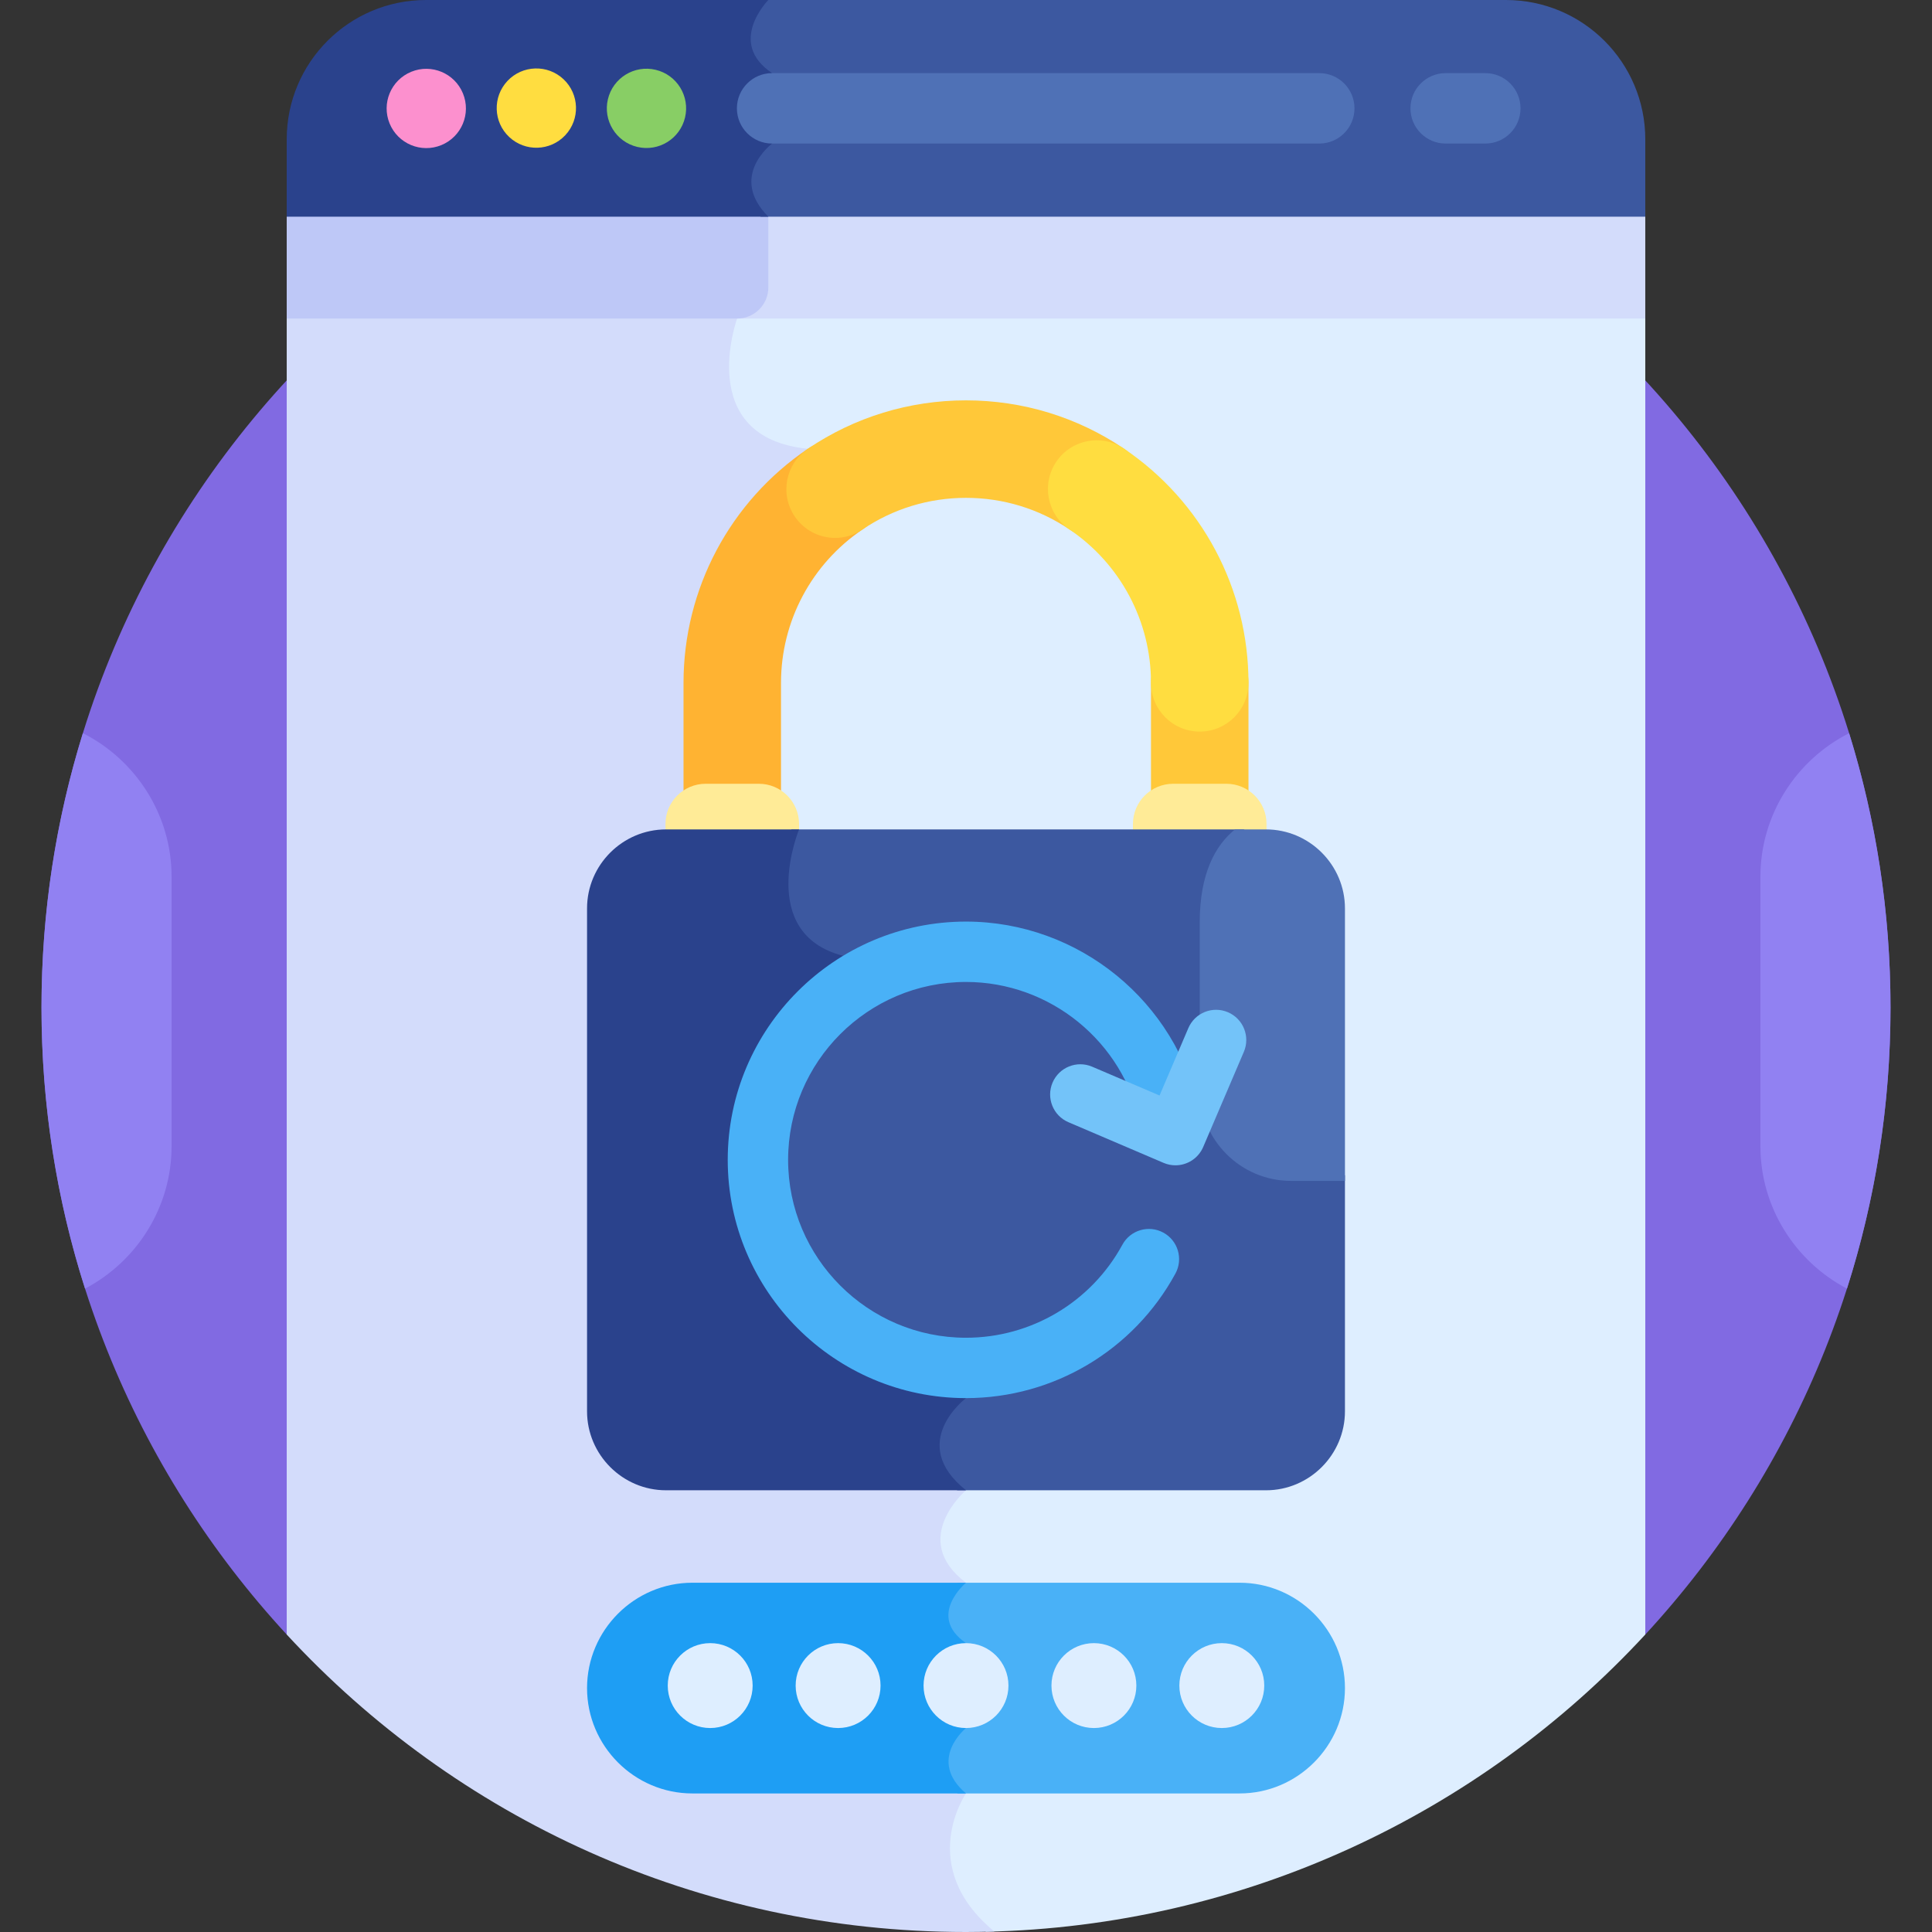 <svg id="Layer_1" enable-background="new 0 0 512 512" height="512" viewBox="0 0 512 512" width="512" xmlns="http://www.w3.org/2000/svg"><rect x="0" y="0" width="512" height="512" fill="#333333" stroke="none"/><g><path d="m75.982 433.168h360.036c40.332-43.671 64.984-102.038 64.984-166.17 0-135.311-109.691-245.002-245.002-245.002s-245.002 109.691-245.002 245.002c0 64.133 24.653 122.499 64.984 166.17z" fill="#816ae2"/><path d="m198.292 82.422c-1.175.639-1.764.938-5.118 1.058l.546 1.063c-.99 3.06-4.688 16.219 1.396 25.895 3.365 5.352 9.088 8.635 17.029 9.774l-10.025 34.854v57.256l7.954 7.921c-1.041 3.855-4.432 19.118 3.467 30.459 5.233 7.514 14.279 11.634 26.893 12.246.216.009 21.659 1.094 29.64 13.553 3.938 6.146 3.971 14.172.1 23.855l-15.672 12.539v17.117c-.859.892-2.403 2.841-2.332 5.28.049 1.671.833 3.181 2.331 4.494v16.865c-2.333 1.843-10.206 8.765-10.648 18.59-.307 6.819 3.034 13.456 9.934 19.746-2.135 2.214-6.238 7.28-6.059 13.374.13 4.364 2.407 8.335 6.773 11.814v54.658c-1.27 2.015-6.325 10.989-3.316 21.871 1.541 5.571 4.929 10.656 10.096 15.226 68.058-1.459 130.668-31.043 174.739-78.761v-350.747z" fill="#deeeff"/><path d="m240.5 261.447c-41.25-2-28.739-41.644-28.739-41.644l-8.141-8.106v-56.42l10.454-36.343c-30.176-3.014-18.729-34.512-18.729-34.512l-.531-1.032c-6.243.501-26.639-.398-118.832.032v349.746c44.762 48.469 108.84 78.832 180.018 78.832 2.515 0 5.021-.049 7.522-.126-20.973-17.258-7.522-36.593-7.522-36.593v-55.841c-15.25-11.508 0-24.5 0-24.5-24-20.508 0-37.544 0-37.544v-18.323c-5.25-3.958.001-8.422.001-8.422v-17.036l15.416-12.333c15.416-37.793-30.917-39.835-30.917-39.835z" fill="#d3dcfb"/><path d="m330.86 219.804v-38.845c0-7.135-5.784-12.918-12.918-12.918-7.135 0-12.918 5.784-12.918 12.918v38.845z" fill="#ffc839"/><path d="m206.976 219.804v-38.845c0-16.292 8.068-31.482 21.582-40.631 5.908-4 7.454-12.031 3.455-17.939-4-5.907-12.03-7.455-17.939-3.455-20.622 13.962-32.934 37.149-32.934 62.025v38.845z" fill="#ffb332"/><path d="m202.62 55.422v19.725c0 4.57-3.705 8.275-8.275 8.275h-1.421v1h243.094v-29z" fill="#d3dcfb"/><path d="m75.982 55.422v29h119.363c4.57 0 8.275-3.705 8.275-8.275v-20.725z" fill="#bec8f7"/><path d="m399.087 0h-199.813l1.823.67c-1.649 2.19-4.046 6.216-3.597 10.681.342 3.392 2.232 6.353 5.62 8.809v17.175c-1.469 1.278-5.102 4.925-5.471 9.997-.252 3.477 1.08 6.864 3.93 10.089h234.439v-20.49c0-20.396-16.535-36.931-36.931-36.931z" fill="#3c58a0"/><path d="m112.913 0c-20.396 0-36.931 16.535-36.931 36.931v20.49h127.638c-10.68-10.68 1-19.378 1-19.378v-18.665c-12.156-8.122-1-19.378-1-19.378z" fill="#2a428c"/><path d="m349.62 38.044h-145c-5.155 0-9.333-4.179-9.333-9.333 0-5.155 4.179-9.333 9.333-9.333h145c5.155 0 9.333 4.179 9.333 9.333 0 5.155-4.178 9.333-9.333 9.333z" fill="#4f71b6"/><path d="m402.953 28.711c0-5.155-4.179-9.333-9.334-9.333h-10.5c-5.155 0-9.333 4.179-9.333 9.333 0 5.155 4.179 9.333 9.333 9.333h10.5c5.156 0 9.334-4.178 9.334-9.333z" fill="#4f71b6"/><ellipse cx="112.962" cy="28.711" fill="#fc90ce" rx="10.504" ry="10.504" transform="matrix(.925 -.38 .38 .925 -2.432 45.11)"/><ellipse cx="171.286" cy="28.711" fill="#88ce65" rx="10.504" ry="10.504" transform="matrix(.231 -.973 .973 .231 103.819 188.747)"/><ellipse cx="142.124" cy="28.711" fill="#ffdd40" rx="10.504" ry="10.504" transform="matrix(.685 -.729 .729 .685 23.853 112.589)"/><path d="m466.525 232.372v71.347c0 16.356 9.335 30.63 22.936 37.781 7.494-23.493 11.541-48.524 11.541-74.502 0-25.314-3.841-49.731-10.969-72.701-13.91 7.048-23.508 21.491-23.508 38.075z" fill="#9181f2"/><path d="m45.475 232.372v71.347c0 16.356-9.335 30.63-22.936 37.781-7.494-23.493-11.541-48.524-11.541-74.502 0-25.314 3.841-49.731 10.969-72.701 13.91 7.048 23.508 21.491 23.508 38.075z" fill="#9181f2"/><g><path d="m221.328 142.55c-4.143 0-8.211-1.988-10.709-5.677-4-5.908-2.453-13.94 3.455-17.939 12.402-8.397 26.9-12.835 41.926-12.835 15.001 0 29.478 4.424 41.866 12.794 5.911 3.994 7.466 12.024 3.471 17.936-3.994 5.911-12.025 7.467-17.935 3.471-8.099-5.472-17.575-8.365-27.401-8.365-9.843 0-19.333 2.902-27.442 8.393-2.219 1.502-4.74 2.222-7.231 2.222z" fill="#ffc839"/></g><g><path d="m317.942 193.877c-7.135 0-12.918-5.783-12.918-12.918 0-16.312-8.083-31.512-21.623-40.658-5.911-3.994-7.466-12.024-3.473-17.936 3.994-5.911 12.024-7.466 17.936-3.472 20.66 13.958 32.996 37.161 32.996 62.067 0 7.134-5.783 12.917-12.918 12.917z" fill="#ffdd40"/></g><path d="m335.495 221.717c.05 0 .1.003.15.004v-3.348c0-5.892-4.777-10.669-10.669-10.669h-14.068c-5.892 0-10.669 4.777-10.669 10.669v3.344z" fill="#ffeb97"/><path d="m176.505 221.717h35.256v-3.344c0-5.892-4.777-10.669-10.669-10.669h-14.068c-5.892 0-10.669 4.777-10.669 10.669v3.348c.05 0 .1-.004.15-.004z" fill="#ffeb97"/><path d="m342.16 311.447c-12.527 0-22.719-10.191-22.719-22.719v-44.281c0-10.704 2.88-18.544 8.561-23.301.589-.493 1.197-.935 1.815-1.343-13.156 0-77.874 0-120.18 0l.375.374c-1.245 3.433-4.939 15.312-.327 24.554 2.43 4.87 6.753 8.192 12.857 9.883l3.128 4.126c-5.635 4.716-28.676 26.696-19.438 63.871 8.77 35.291 37.531 46.1 46.684 48.686-2.222 2.297-5.343 6.428-5.414 11.551-.06 4.293 2.025 8.354 6.185 12.092h81.809c11.512 0 20.931-9.419 20.931-20.931v-62.561h-14.267z" fill="#3c58a0"/><path d="m256 370.515s-38-6.765-48.312-48.265c-10.313-41.5 20.062-63.25 20.062-63.25l-4.324-5.702c-23.073-5.952-11.667-33.491-11.666-33.494-15.868 0-28.861 0-35.256 0-11.512 0-20.931 9.419-20.931 20.931v133.273c0 11.512 9.419 20.931 20.931 20.931h79.495c-15.749-12.561.001-24.424.001-24.424z" fill="#2a428c"/><path d="m328.506 419.439h-74.66c-1.593 1.69-4.187 5.07-4.005 9.037.143 3.115 1.929 5.876 5.307 8.206 8.721 6.013.809 18.614-.277 20.257-.931.812-4.935 4.609-4.999 9.773-.038 3.044 1.28 5.921 3.92 8.568h74.714c15.356 0 27.921-12.564 27.921-27.921-.001-15.355-12.565-27.92-27.921-27.92z" fill="#49b1f7"/><path d="m256 419.439h-72.506c-15.356 0-27.921 12.564-27.921 27.921 0 15.356 12.564 27.921 27.921 27.921h72.506c-10.417-8.886.001-17.333.001-17.333s10.501-15.259-.001-22.5c-10.502-7.242 0-16.009 0-16.009z" fill="#1e9ef4"/><g fill="#deeeff"><circle cx="188.209" cy="446.697" r="11.25"/><circle cx="222.105" cy="446.697" r="11.25"/><circle cx="256.001" cy="446.697" r="11.25"/><circle cx="289.896" cy="446.697" r="11.25"/><circle cx="323.792" cy="446.697" r="11.25"/></g><path d="m335.495 219.804h-8.216c-5.214 4.239-9.337 11.684-9.337 24.644v44.281c0 13.376 10.843 24.219 24.219 24.219h14.266v-72.212c-.001-11.513-9.42-20.932-20.932-20.932z" fill="#4f71b6"/><g><path d="m256 370.515c-34.817 0-63.143-28.326-63.143-63.143s28.326-63.143 63.143-63.143c29.865 0 55.881 21.207 61.86 50.426.886 4.328-1.905 8.556-6.234 9.441-4.321.881-8.555-1.904-9.441-6.234-4.462-21.806-23.886-37.633-46.185-37.633-25.995 0-47.143 21.149-47.143 47.143 0 25.995 21.148 47.143 47.143 47.143 17.293 0 33.174-9.447 41.446-24.655 2.111-3.882 6.972-5.317 10.85-3.205 3.882 2.11 5.316 6.969 3.205 10.85-11.075 20.361-32.342 33.01-55.501 33.01z" fill="#49b1f7"/></g><g><path d="m311.5 308.819c-1.049 0-2.114-.207-3.14-.646l-25.207-10.772c-4.063-1.736-5.949-6.438-4.213-10.5 1.736-4.064 6.437-5.95 10.5-4.213l17.851 7.629 7.629-17.851c1.735-4.064 6.436-5.951 10.5-4.213 4.064 1.736 5.949 6.438 4.213 10.5l-10.772 25.207c-1.299 3.039-4.255 4.859-7.361 4.859z" fill="#73c3f9"/></g></g></svg>